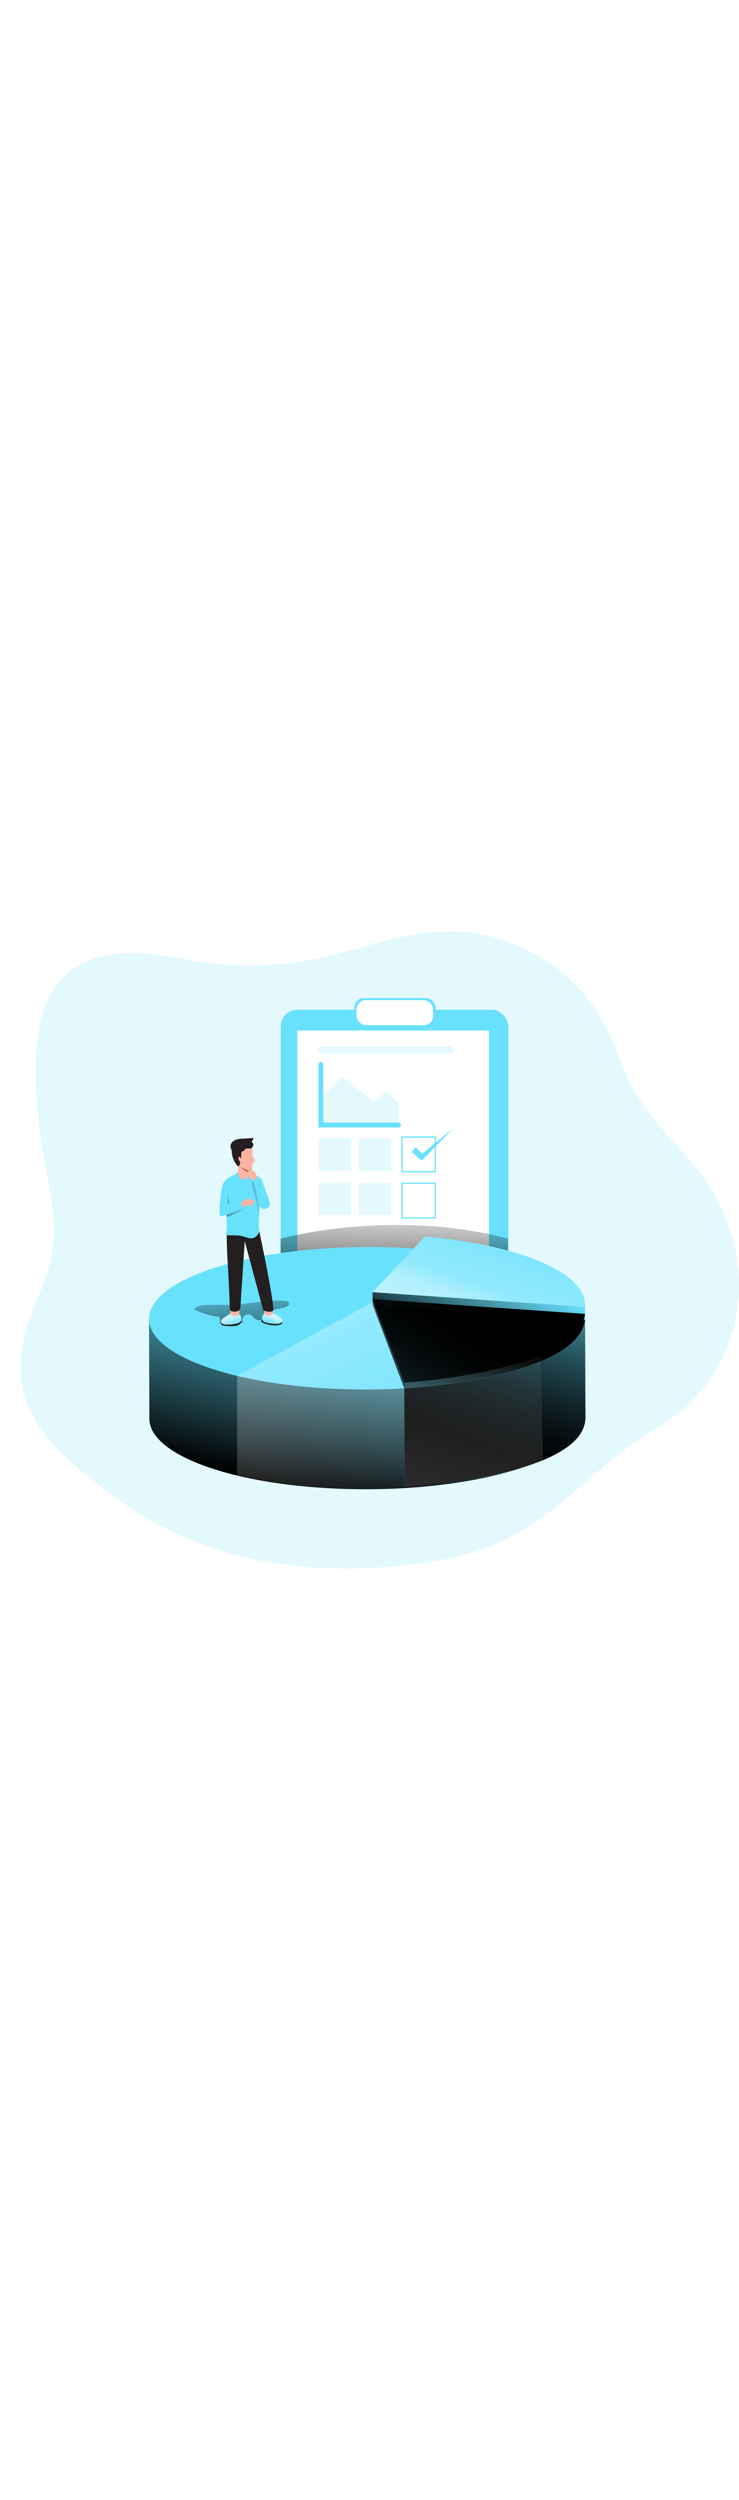<svg id="_86_data_analysis_outline" xmlns="http://www.w3.org/2000/svg" xmlns:xlink="http://www.w3.org/1999/xlink" viewBox="0 0 500 500" data-imageid="data-analysis-7" imageName="Data Analysis" class="illustrations_image" style="width: 148px;"><defs><style>.cls-1_data-analysis-7{fill:url(#linear-gradient);}.cls-1_data-analysis-7,.cls-2_data-analysis-7,.cls-3_data-analysis-7,.cls-4_data-analysis-7,.cls-5_data-analysis-7,.cls-6_data-analysis-7,.cls-7_data-analysis-7,.cls-8_data-analysis-7,.cls-9_data-analysis-7,.cls-10_data-analysis-7,.cls-11_data-analysis-7,.cls-12_data-analysis-7,.cls-13_data-analysis-7,.cls-14_data-analysis-7,.cls-15_data-analysis-7,.cls-16_data-analysis-7,.cls-17_data-analysis-7,.cls-18_data-analysis-7,.cls-19_data-analysis-7,.cls-20_data-analysis-7,.cls-21_data-analysis-7,.cls-22_data-analysis-7{stroke-width:0px;}.cls-2_data-analysis-7{opacity:.18;}.cls-2_data-analysis-7,.cls-6_data-analysis-7,.cls-7_data-analysis-7,.cls-8_data-analysis-7,.cls-9_data-analysis-7,.cls-10_data-analysis-7{isolation:isolate;}.cls-2_data-analysis-7,.cls-22_data-analysis-7{fill:#68e1fd;}.cls-3_data-analysis-7{fill:url(#linear-gradient-12-data-analysis-7);}.cls-4_data-analysis-7{fill:url(#linear-gradient-13-data-analysis-7);}.cls-5_data-analysis-7{fill:url(#linear-gradient-14-data-analysis-7);}.cls-6_data-analysis-7{fill:url(#linear-gradient-15-data-analysis-7);}.cls-6_data-analysis-7,.cls-7_data-analysis-7,.cls-8_data-analysis-7,.cls-9_data-analysis-7,.cls-10_data-analysis-7{opacity:.69;}.cls-7_data-analysis-7{fill:url(#linear-gradient-16-data-analysis-7);}.cls-8_data-analysis-7{fill:url(#linear-gradient-11-data-analysis-7);}.cls-9_data-analysis-7{fill:url(#linear-gradient-10-data-analysis-7);}.cls-10_data-analysis-7{fill:url(#linear-gradient-7-data-analysis-7);}.cls-11_data-analysis-7{fill:url(#linear-gradient-4-data-analysis-7);}.cls-12_data-analysis-7{fill:url(#linear-gradient-2-data-analysis-7);}.cls-13_data-analysis-7{fill:url(#linear-gradient-3-data-analysis-7);}.cls-14_data-analysis-7{fill:url(#linear-gradient-8-data-analysis-7);}.cls-15_data-analysis-7{fill:url(#linear-gradient-9-data-analysis-7);}.cls-16_data-analysis-7{fill:url(#linear-gradient-5-data-analysis-7);}.cls-17_data-analysis-7{fill:url(#linear-gradient-6-data-analysis-7);}.cls-18_data-analysis-7{fill:#231f20;}.cls-19_data-analysis-7{fill:#b6765e;}.cls-20_data-analysis-7{fill:#fff;}.cls-21_data-analysis-7{fill:#ffb4a3;}</style><linearGradient id="linear-gradient-data-analysis-7" x1="291.51" y1="1359.37" x2="312.11" y2="1712.52" gradientTransform="translate(-60.97 1891.29) scale(1 -1)" gradientUnits="userSpaceOnUse"><stop offset="0" stop-color="#000" stop-opacity="0"/><stop offset=".99" stop-color="#000"/></linearGradient><linearGradient id="linear-gradient-2-data-analysis-7" x1="328.82" y1="1678.26" x2="326.33" y2="1582.11" xlink:href="#linear-gradient-data-analysis-7"/><linearGradient id="linear-gradient-3-data-analysis-7" x1="328.89" y1="1625.65" x2="296.3" y2="1475.5" gradientTransform="translate(-61.17 1893.84) rotate(-.2) scale(1 -1)" xlink:href="#linear-gradient-data-analysis-7"/><linearGradient id="linear-gradient-4-data-analysis-7" x1="318.34" y1="1610.75" x2="300.91" y2="1530.42" gradientTransform="translate(-61.17 1893.84) rotate(-.2) scale(1 -1)" xlink:href="#linear-gradient-data-analysis-7"/><linearGradient id="linear-gradient-5-data-analysis-7" x1="288.06" y1="1442.41" x2="388.37" y2="1594.83" gradientTransform="translate(-61.17 1893.84) rotate(-.2) scale(1 -1)" xlink:href="#linear-gradient-data-analysis-7"/><linearGradient id="linear-gradient-6-data-analysis-7" x1="448.22" y1="1670.89" x2="391.39" y2="1508.91" gradientTransform="translate(-61.17 1893.84) rotate(-.2) scale(1 -1)" xlink:href="#linear-gradient-data-analysis-7"/><linearGradient id="linear-gradient-7-data-analysis-7" x1="410.2" y1="1681.23" x2="372.12" y2="1570.71" gradientTransform="translate(-60.97 1891.29) scale(1 -1)" gradientUnits="userSpaceOnUse"><stop offset=".02" stop-color="#fff" stop-opacity="0"/><stop offset=".58" stop-color="#fff" stop-opacity=".39"/><stop offset=".68" stop-color="#fff" stop-opacity=".68"/><stop offset="1" stop-color="#fff"/></linearGradient><linearGradient id="linear-gradient-8-data-analysis-7" x1="369.53" y1="1633.2" x2="332.38" y2="1560.77" gradientTransform="translate(-31 1892.57) scale(1 -1)" xlink:href="#linear-gradient-data-analysis-7"/><linearGradient id="linear-gradient-9-data-analysis-7" x1="290.04" y1="1449.38" x2="387.3" y2="1597.17" gradientTransform="translate(-61.17 1893.84) rotate(-.2) scale(1 -1)" xlink:href="#linear-gradient-data-analysis-7"/><linearGradient id="linear-gradient-10-data-analysis-7" x1="409.12" y1="1621.69" x2="294.53" y2="1223.45" xlink:href="#linear-gradient-7-data-analysis-7"/><linearGradient id="linear-gradient-11-data-analysis-7" x1="318.11" y1="1433.4" x2="213.44" y2="1668.73" xlink:href="#linear-gradient-7-data-analysis-7"/><linearGradient id="linear-gradient-12-data-analysis-7" x1="222.94" y1="1628.57" x2="228.09" y2="1543.8" xlink:href="#linear-gradient-data-analysis-7"/><linearGradient id="linear-gradient-13-data-analysis-7" x1="223.97" y1="1680.06" x2="182.81" y2="1662.52" xlink:href="#linear-gradient-data-analysis-7"/><linearGradient id="linear-gradient-14-data-analysis-7" x1="210.53" y1="1675.77" x2="168.57" y2="1683.3" gradientTransform="translate(-31 1892.57) scale(1 -1)" xlink:href="#linear-gradient-data-analysis-7"/><linearGradient id="linear-gradient-15-data-analysis-7" x1="220.33" y1="1586.16" x2="216.12" y2="1597.64" xlink:href="#linear-gradient-7-data-analysis-7"/><linearGradient id="linear-gradient-16-data-analysis-7" x1="243.61" y1="1590.29" x2="245.72" y2="1596.26" xlink:href="#linear-gradient-7-data-analysis-7"/></defs><path id="background_data-analysis-7" class="cls-2_data-analysis-7 targetColor" d="M280.17,462.31c22.25-2.91,44.49-7.67,64.53-17.8,31.56-15.96,55.17-43.96,84.31-64.07,10.92-7.54,22.62-13.98,32.79-22.5,21.86-18.28,35.41-45.87,37.8-74.3,2.39-28.43-6.07-57.43-22.35-80.86-14.96-21.53-36.15-38.5-48.78-61.47-7.18-13.09-11.28-27.68-17.95-41.03-19.82-39.74-63.58-66.32-108.01-65.59-30.69.51-59.82,12.81-89.88,18.82-23.81,4.75-48.24,5.56-72.31,2.4-16.1-2.13-32.04-6.02-48.24-6.58s-33.35,2.67-45.81,13.07c-18.33,15.31-22.13,41.77-22.06,65.63.06,18.4,1.64,36.75,4.73,54.89,3.91,22.92,10.24,46.19,6.27,69.1-3.56,20.72-15.33,39.27-19.5,59.87-9.79,48.48,22.43,74.75,56.16,100.77,37.8,29.13,80.26,45.67,127.79,50.8,26.79,2.79,53.82,2.4,80.52-1.17Z" style="fill: rgb(104, 225, 253);"/><g id="data_report_data-analysis-7"><path class="cls-22_data-analysis-7 targetColor" d="M236.42,144.34h-1.29c.18-.53.35-1.06.51-1.59.28.53.53,1.05.78,1.59Z" style="fill: rgb(104, 225, 253);"/><path class="cls-22_data-analysis-7 targetColor" d="M236.42,144.34h-1.29c.18-.53.35-1.06.51-1.59.28.53.53,1.05.78,1.59Z" style="fill: rgb(104, 225, 253);"/><rect class="cls-22_data-analysis-7 targetColor" x="189.93" y="87.69" width="154" height="199.86" rx="11.19" ry="11.19" style="fill: rgb(104, 225, 253);"/><rect class="cls-20_data-analysis-7" x="201.16" y="101.71" width="129.7" height="170.03"/><rect class="cls-22_data-analysis-7 targetColor" x="239.69" y="79.86" width="55.02" height="16.39" rx="6.33" ry="6.33" style="fill: rgb(104, 225, 253);"/><rect class="cls-20_data-analysis-7" x="241.25" y="81.17" width="51.76" height="16.95" rx="6.24" ry="6.24"/><rect class="cls-2_data-analysis-7 targetColor" x="215.53" y="174.62" width="21.86" height="21.86" style="fill: rgb(104, 225, 253);"/><rect class="cls-2_data-analysis-7 targetColor" x="215.53" y="204.59" width="21.86" height="21.86" style="fill: rgb(104, 225, 253);"/><rect class="cls-2_data-analysis-7 targetColor" x="242.69" y="174.62" width="21.86" height="21.86" style="fill: rgb(104, 225, 253);"/><rect class="cls-2_data-analysis-7 targetColor" x="242.69" y="204.59" width="21.86" height="21.86" style="fill: rgb(104, 225, 253);"/><rect class="cls-2_data-analysis-7 targetColor" x="214.75" y="112.48" width="92.42" height="4.68" rx="2.34" ry="2.34" style="fill: rgb(104, 225, 253);"/><path class="cls-22_data-analysis-7 targetColor" d="M294.93,197.51h-23.32v-24.26h23.32v24.26ZM272.45,196.68h21.64v-22.59h-21.64v22.59Z" style="fill: rgb(104, 225, 253);"/><path class="cls-22_data-analysis-7 targetColor" d="M294.93,228.73h-23.32v-24.25h23.32v24.25ZM272.45,227.9h21.64v-22.6h-21.64v22.6Z" style="fill: rgb(104, 225, 253);"/><path class="cls-22_data-analysis-7 targetColor" d="M269.52,167.22h-54.1v-42.62c0-.92.75-1.66,1.66-1.66h0c.91,0,1.66.73,1.66,1.65,0,0,0,0,0,0v39.3h50.77c.92,0,1.66.74,1.66,1.66h0c0,.92-.75,1.66-1.66,1.66Z" style="fill: rgb(104, 225, 253);"/><polygon class="cls-2_data-analysis-7 targetColor" points="218.18 146.2 231.61 132.78 252.84 149.64 261.27 142.77 269.54 151.04 269.54 163.9 218.76 163.9 218.18 146.2" style="fill: rgb(104, 225, 253);"/><polygon class="cls-22_data-analysis-7 targetColor" points="278.67 183.71 285.23 189.68 306.54 167.91 285.7 184.99 281.25 180.54 278.67 183.71" style="fill: rgb(104, 225, 253);"/></g><path id="floor_data-analysis-7" class="cls-1_data-analysis-7" d="M101.07,364.03H23.44s63.92,67.53,89.21,73.15c25.29,5.62,262.72-11.19,262.72-11.19l39.33-36.53,42.62-27.16-61.23.74-295.03,1Z"/><path id="shadow_data-analysis-7" class="cls-12_data-analysis-7" d="M189.81,242.36s74.93-20.92,153.95,0v23.72l-153.95-9.67v-14.05Z"/><g id="pie_chart_data-analysis-7"><path class="cls-22_data-analysis-7 targetColor" d="M396.1,363c.1,26.58-65.85,48.37-147.34,48.66-81.49.28-147.6-21.04-147.69-47.62l-.24-67.4c20.32-18.69,83.53,18.96,147.59,18.74,49.12-.18,120.59-31.73,147.45-19.77l.23,67.39Z" style="fill: rgb(104, 225, 253);"/><path class="cls-13_data-analysis-7" d="M395.86,295.61l.24,67.38c.1,26.59-65.85,48.37-147.34,48.66-81.49.28-147.6-21.03-147.69-47.62l-.23-67.38c.09,26.58,66.21,47.9,147.72,47.62,81.51-.28,147.39-22.08,147.3-48.66Z"/><path class="cls-11_data-analysis-7" d="M395.86,295.61c.1,26.58-65.85,48.37-147.34,48.66-81.49.28-147.59-21.04-147.68-47.62,20.31-18.69,83.52,18.96,147.58,18.69,49.13-.12,120.6-31.69,147.44-19.73Z"/><path class="cls-22_data-analysis-7 targetColor" d="M395.86,295.61c0,.53,0,1.05-.07,1.58-2.45,25.87-67.41,46.8-147.27,47.08-81.47.28-147.59-21.04-147.68-47.62s65.85-48.37,147.34-48.67c13.6-.04,26.77.51,39.28,1.6,62.42,5.38,108.33,23.88,108.4,46.03Z" style="fill: rgb(104, 225, 253);"/><path class="cls-16_data-analysis-7" d="M395.79,297.16h0c-4.74,39.35-122.21,46.47-122.21,46.47l-21.53-56.46,143.73,6.03v3.96Z"/><path class="cls-17_data-analysis-7" d="M395.86,297.16l.23,65.85c.61,40.22-122.3,47.19-122.3,47.19l-.23-66.55s117.47-7.12,122.21-46.47l.09-.03Z"/><path class="cls-22_data-analysis-7 targetColor" d="M395.86,286.95c0,.52,0,1.04-.07,1.57l-143.73-10,35.4-37.62c62.42,5.42,108.33,23.91,108.4,46.06Z" style="fill: rgb(104, 225, 253);"/><path class="cls-10_data-analysis-7" d="M395.86,286.95c0,.52,0,1.04-.07,1.57l-143.73-10,35.4-37.62c62.42,5.42,108.33,23.91,108.4,46.06Z"/><polygon class="cls-22_data-analysis-7 targetColor" points="252.07 278.51 252.07 287.17 395.78 297.18 395.78 288.51 252.07 278.51" style="fill: rgb(104, 225, 253);"/><polygon class="cls-14_data-analysis-7" points="252.07 278.51 252.07 287.17 395.78 297.18 395.78 288.51 252.07 278.51"/><path class="cls-15_data-analysis-7" d="M395.79,293.18h0c-4.75,39.37-122.22,46.49-122.22,46.49l-21.52-56.48,143.74,9.99Z"/><path class="cls-9_data-analysis-7" d="M273.58,339.67v70.52s68.4-4.56,93.84-18.45l-1.56-69.87s-37.37,13.8-92.28,17.8Z"/><path class="cls-8_data-analysis-7" d="M252.21,285.21l-91.78,49.88v66.96s60.04,14.88,113.15,8.14v-66.55l-21.37-58.44Z"/></g><g id="character_data-analysis-7"><path class="cls-18_data-analysis-7" d="M149.89,299.2c-.26.41-.26.94,0,1.35.41.82,9.79,1.78,12.17-.29s.64-3.63.64-3.63l-12.81,2.57Z"/><path class="cls-18_data-analysis-7" d="M190.77,298.27c.28.4.31.92.08,1.34-.36.84-4.97,2.67-12.63-.23-2.96-1.1-.4-2.95-.4-2.95l12.95,1.83Z"/><path class="cls-3_data-analysis-7" d="M139.42,287.16c-3.01.1-6.54.5-8.01,3.11,5.41,2.57,11.2,4.26,17.15,5l.33,4.4c4.24.12,8.49.12,12.74,0,.95,0,2.14-.21,2.45-1.12.08-.42.08-.85,0-1.27-.1-2.75,3.56-4.8,5.86-3.26.89.61,1.5,1.56,2.33,2.24,1.9,1.53,4.61,1.37,7.04,1.14l10.15-.98-7.6-5.17,10.6-2.49c1.59-.37,3.62-1.49,3.08-3.03-.37-1.05-1.72-1.32-2.83-1.39-8.9-.61-17.1.53-25.81,1.84-8.79,1.36-18.47.69-27.48.96Z"/><path class="cls-21_data-analysis-7" d="M184.53,289.6l.4,4.1s-1.58,2.38-3.63,2.54-2.75-.84-2.75-.84l.34-6.04"/><path class="cls-21_data-analysis-7" d="M155.94,290.04l-.4,4.21s1.61,2.45,3.72,2.61,2.83-.89,2.83-.89l-.35-6.23"/><path class="cls-22_data-analysis-7 targetColor" d="M161,197.81s-8.16,3.93-8.35,5.23.89,33.05.89,33.05c0,0,2.67,3.43,10.76,3.43s10.95-2.32,10.82-3.48c-.46-4.02,1.69-32.77,1.51-34.12s-7.72-4.1-7.72-4.1l-7.92-.02Z" style="fill: rgb(104, 225, 253);"/><path class="cls-4_data-analysis-7" d="M166.07,217.96s-9.79,1.78-10.44,1.15-2.91-16.56-2.98-16.07c-.13.89.41,16.18.72,24.68,5.04-1.52,15.59-6.88,15.59-6.88-.78-1.13-1.76-2.1-2.89-2.87Z"/><path class="cls-21_data-analysis-7" d="M165.96,216.41h.04c.48-.3.99-.55,1.52-.76l.37-.16c.25-.11.51-.2.78-.26.21-.04.43-.04.64,0,.1,0,.2.05.2.15,0,.04-.02.08-.04.11-.1.13-.23.23-.38.28-.04.01-.08.03-.12.06-.03.04-.03.09,0,.12h.06c.82.07,1.64.24,2.42.51.42.18.89.52.83.98-.08.31-.27.57-.54.74l-1.18.94c-.37.33-.78.6-1.23.8-1.24.51-2.75,0-3.92.63-.4.22-.89.58-1.26.35-.14-.1-.25-.23-.33-.38-.35-.6-1.24-2.03-.77-2.67.54-.53,1.22-.9,1.97-1.04.33-.1.65-.24.94-.41Z"/><path class="cls-21_data-analysis-7" d="M161.02,192.83s-.06,2.85,0,4.94c0,1.55.55,4.54,3.86,4.54s3.69-3.81,3.64-4.54c.09-1.1.09-2.21,0-3.32-.25-1.77-7.31-2.84-7.5-1.62Z"/><path class="cls-22_data-analysis-7 targetColor" d="M160.98,197.54c-.49-.2-1.06,0-1.31.48-.5.83-.53,2.49,0,4.77.15,1,.48,1.97.97,2.86,0,0,2.17-3.06,3.69-3.19,0,0-3.01-.6-3.35-4.92Z" style="fill: rgb(104, 225, 253);"/><path class="cls-22_data-analysis-7 targetColor" d="M168.51,197.54c.49-.2,1.06,0,1.31.48.5.83.53,2.49,0,4.77-.15,1-.48,1.97-.97,2.86,0,0-2.17-3.06-3.69-3.19,0,0,3.01-.6,3.35-4.92Z" style="fill: rgb(104, 225, 253);"/><path class="cls-18_data-analysis-7" d="M153.57,236.09s-.61,4.71.55,23.83c1.09,17.8,1.39,30.26,1.39,30.26,0,0,.12,1.46,3.19,1.5s3.88-1.98,3.88-1.98l3-45.7,12.5,46.63s3.68,2.12,6.56.53c2.04-1.13-9.49-55.17-9.49-55.17-6.82,3.23-14.73,3.27-21.58.1Z"/><path class="cls-22_data-analysis-7 targetColor" d="M154.17,201.56c-1.16.79-2.16,1.79-2.95,2.95-1.3,1.9-3.43,17.91-2.45,22.25.42,1.83,15.52-5.01,15.52-5.01,0,0-.36-3.07-1.96-4.11,0,0-7.4,1.58-7.96,1.03s-.2-17.11-.2-17.11Z" style="fill: rgb(104, 225, 253);"/><path class="cls-21_data-analysis-7" d="M171.02,182.82s-.83,2.54-.06,3.75c2.85,4.45,1.23,4,.17,4.09-.13,0,.05.89-.33,2.5-.3,1.29.61,4.24-3.37,3-1.14-.36-6.67-1.9-7.06-5.34-.49-4.27-3.11-9.68,2.06-11.49,6.2-2.16,8.22-.48,8.59,3.49Z"/><path class="cls-19_data-analysis-7" d="M168.57,196.39s-4.03-1.49-5.86-2.32c0,0,3.79,3.61,5.76,3.56l.1-1.24Z"/><path class="cls-22_data-analysis-7 targetColor" d="M176.67,201.93s5.64,14.06,5.93,16.71-3.11,3.96-4.62,3.56c-3.35-.94-2.82-6.68-2.82-6.68l1.51-13.59Z" style="fill: rgb(104, 225, 253);"/><path class="cls-21_data-analysis-7" d="M172.85,198.09c-.19-.42-.43-.82-.72-1.18-.13-.17-.3-.29-.5-.35-.16-.02-.31-.04-.47-.04-.2-.04-.4-.1-.59-.19-.53-.22-1.12-.25-1.67-.08-.55.18-.98.62-1.15,1.17-.07.21-.04.45.08.64.16.18.42.22.63.1.05.34.01.68-.1,1-.1.44-.1.9,0,1.33.08.45.32.85.68,1.14.59.46,1.43.49,2.03.95.09.08.19.15.29.21.18.08.37.12.57.12.4.05.8-.02,1.15-.21.19-.14.32-.35.52-.47.07-.04.14-.09.2-.15.18-.22.13-.74.15-1.01,0-.29-.04-.57-.14-.85-.26-.74-.58-1.45-.96-2.13Z"/><path class="cls-22_data-analysis-7 targetColor" d="M182.59,218.64l-7.77-17.26-4.22,2.05,4.89,16.1s1.4,3.83,4.06,2.5,2.8-1.05,3.04-3.39Z" style="fill: rgb(104, 225, 253);"/><path class="cls-18_data-analysis-7" d="M171.39,179.08c-.12,1.16-.98,2.12-2.13,2.35-.69.05-1.38.05-2.07,0-.71-.05-1.38.32-1.74.93-.11.24-.13.53-.34.69s-.6.12-.89.18c-.79.17-.99,1.19-1.01,2l-.09,2.94c-.38-.49-.81-.94-1.28-1.35-.78,1-.61,2.44.39,3.22.18.14.38.25.59.34-.49.31-.52,1-.56,1.57s-.28,1.29-.89,1.36-.83-.3-1.11-.65c-2.07-2.54-3.29-5.67-3.48-8.94,0-.53-.07-1.07-.2-1.58-.12-.36-.31-.69-.45-1.04-.71-1.86.52-4.01,2.23-5.02s3.78-1.17,5.78-1.3l6.45-.42c.11-.02.23-.02.35,0,.5.12.6.89.28,1.25-.62.83-.97.35-.76,1.31.22.78,1.01,1.12.93,2.16Z"/><polygon class="cls-5_data-analysis-7" points="175.53 219.82 171.14 203.2 170.44 204.2 173.88 219.07 175.27 228.13 175.53 219.82"/><path class="cls-22_data-analysis-7 targetColor" d="M175.13,235.77s-6.15,1.67-9.08,1.57-12.46-2.03-12.46-2.03c0,0-1.07,4.11-.51,4.53s3.43.15,7.48.31,6.53,2.01,9.79,1.94c3.26-.07,5.18-4.45,5.18-4.45l-.41-1.87Z" style="fill: rgb(104, 225, 253);"/><path class="cls-22_data-analysis-7 targetColor" d="M155.86,293.28c-.27-.19-3.09,1.65-4.61,2.67-.8.55-1.67,1.25-1.7,2.22.04.73.46,1.39,1.11,1.72.65.32,1.36.49,2.08.51,2.34.11,4.69-.09,6.98-.59,1.46-.28,3.14-.84,3.56-2.25.16-.74.1-1.52-.19-2.22-.24-.77-.72-2.19-1.17-1.71-.77.84-3.2,1.64-6.07-.34Z" style="fill: rgb(104, 225, 253);"/><path class="cls-22_data-analysis-7 targetColor" d="M184.81,292.86c1.66.58,3.21,1.44,4.57,2.56.79.55,1.67,1.25,1.69,2.21-.03.74-.45,1.4-1.11,1.73-.65.32-1.35.49-2.07.51-2.34.11-4.69-.09-6.99-.59-1.46-.28-3.14-.84-3.56-2.25-.16-.75-.1-1.52.19-2.23.19-.67.59-1.26,1.13-1.69,0,0,1.78,1.4,2.93,1.45.89.04,3.23-1.69,3.23-1.69Z" style="fill: rgb(104, 225, 253);"/><path class="cls-6_data-analysis-7" d="M155.86,293.28c-.27-.19-3.09,1.65-4.61,2.67-.8.55-1.67,1.25-1.7,2.22.04.73.46,1.39,1.11,1.72.65.32,1.36.49,2.08.51,2.34.11,4.69-.09,6.98-.59,1.46-.28,3.14-.84,3.56-2.25.16-.74.1-1.52-.19-2.22-.24-.77-.72-2.19-1.17-1.71-.77.84-3.2,1.64-6.07-.34Z"/><path class="cls-7_data-analysis-7" d="M184.81,292.86c1.66.58,3.21,1.44,4.57,2.56.79.55,1.67,1.25,1.69,2.21-.03.74-.45,1.4-1.11,1.73-.65.32-1.35.49-2.07.51-2.34.11-4.69-.09-6.99-.59-1.46-.28-3.14-.84-3.56-2.25-.16-.75-.1-1.52.19-2.23.19-.67.59-1.26,1.13-1.69,0,0,1.78,1.4,2.93,1.45.89.04,3.23-1.69,3.23-1.69Z"/></g></svg>